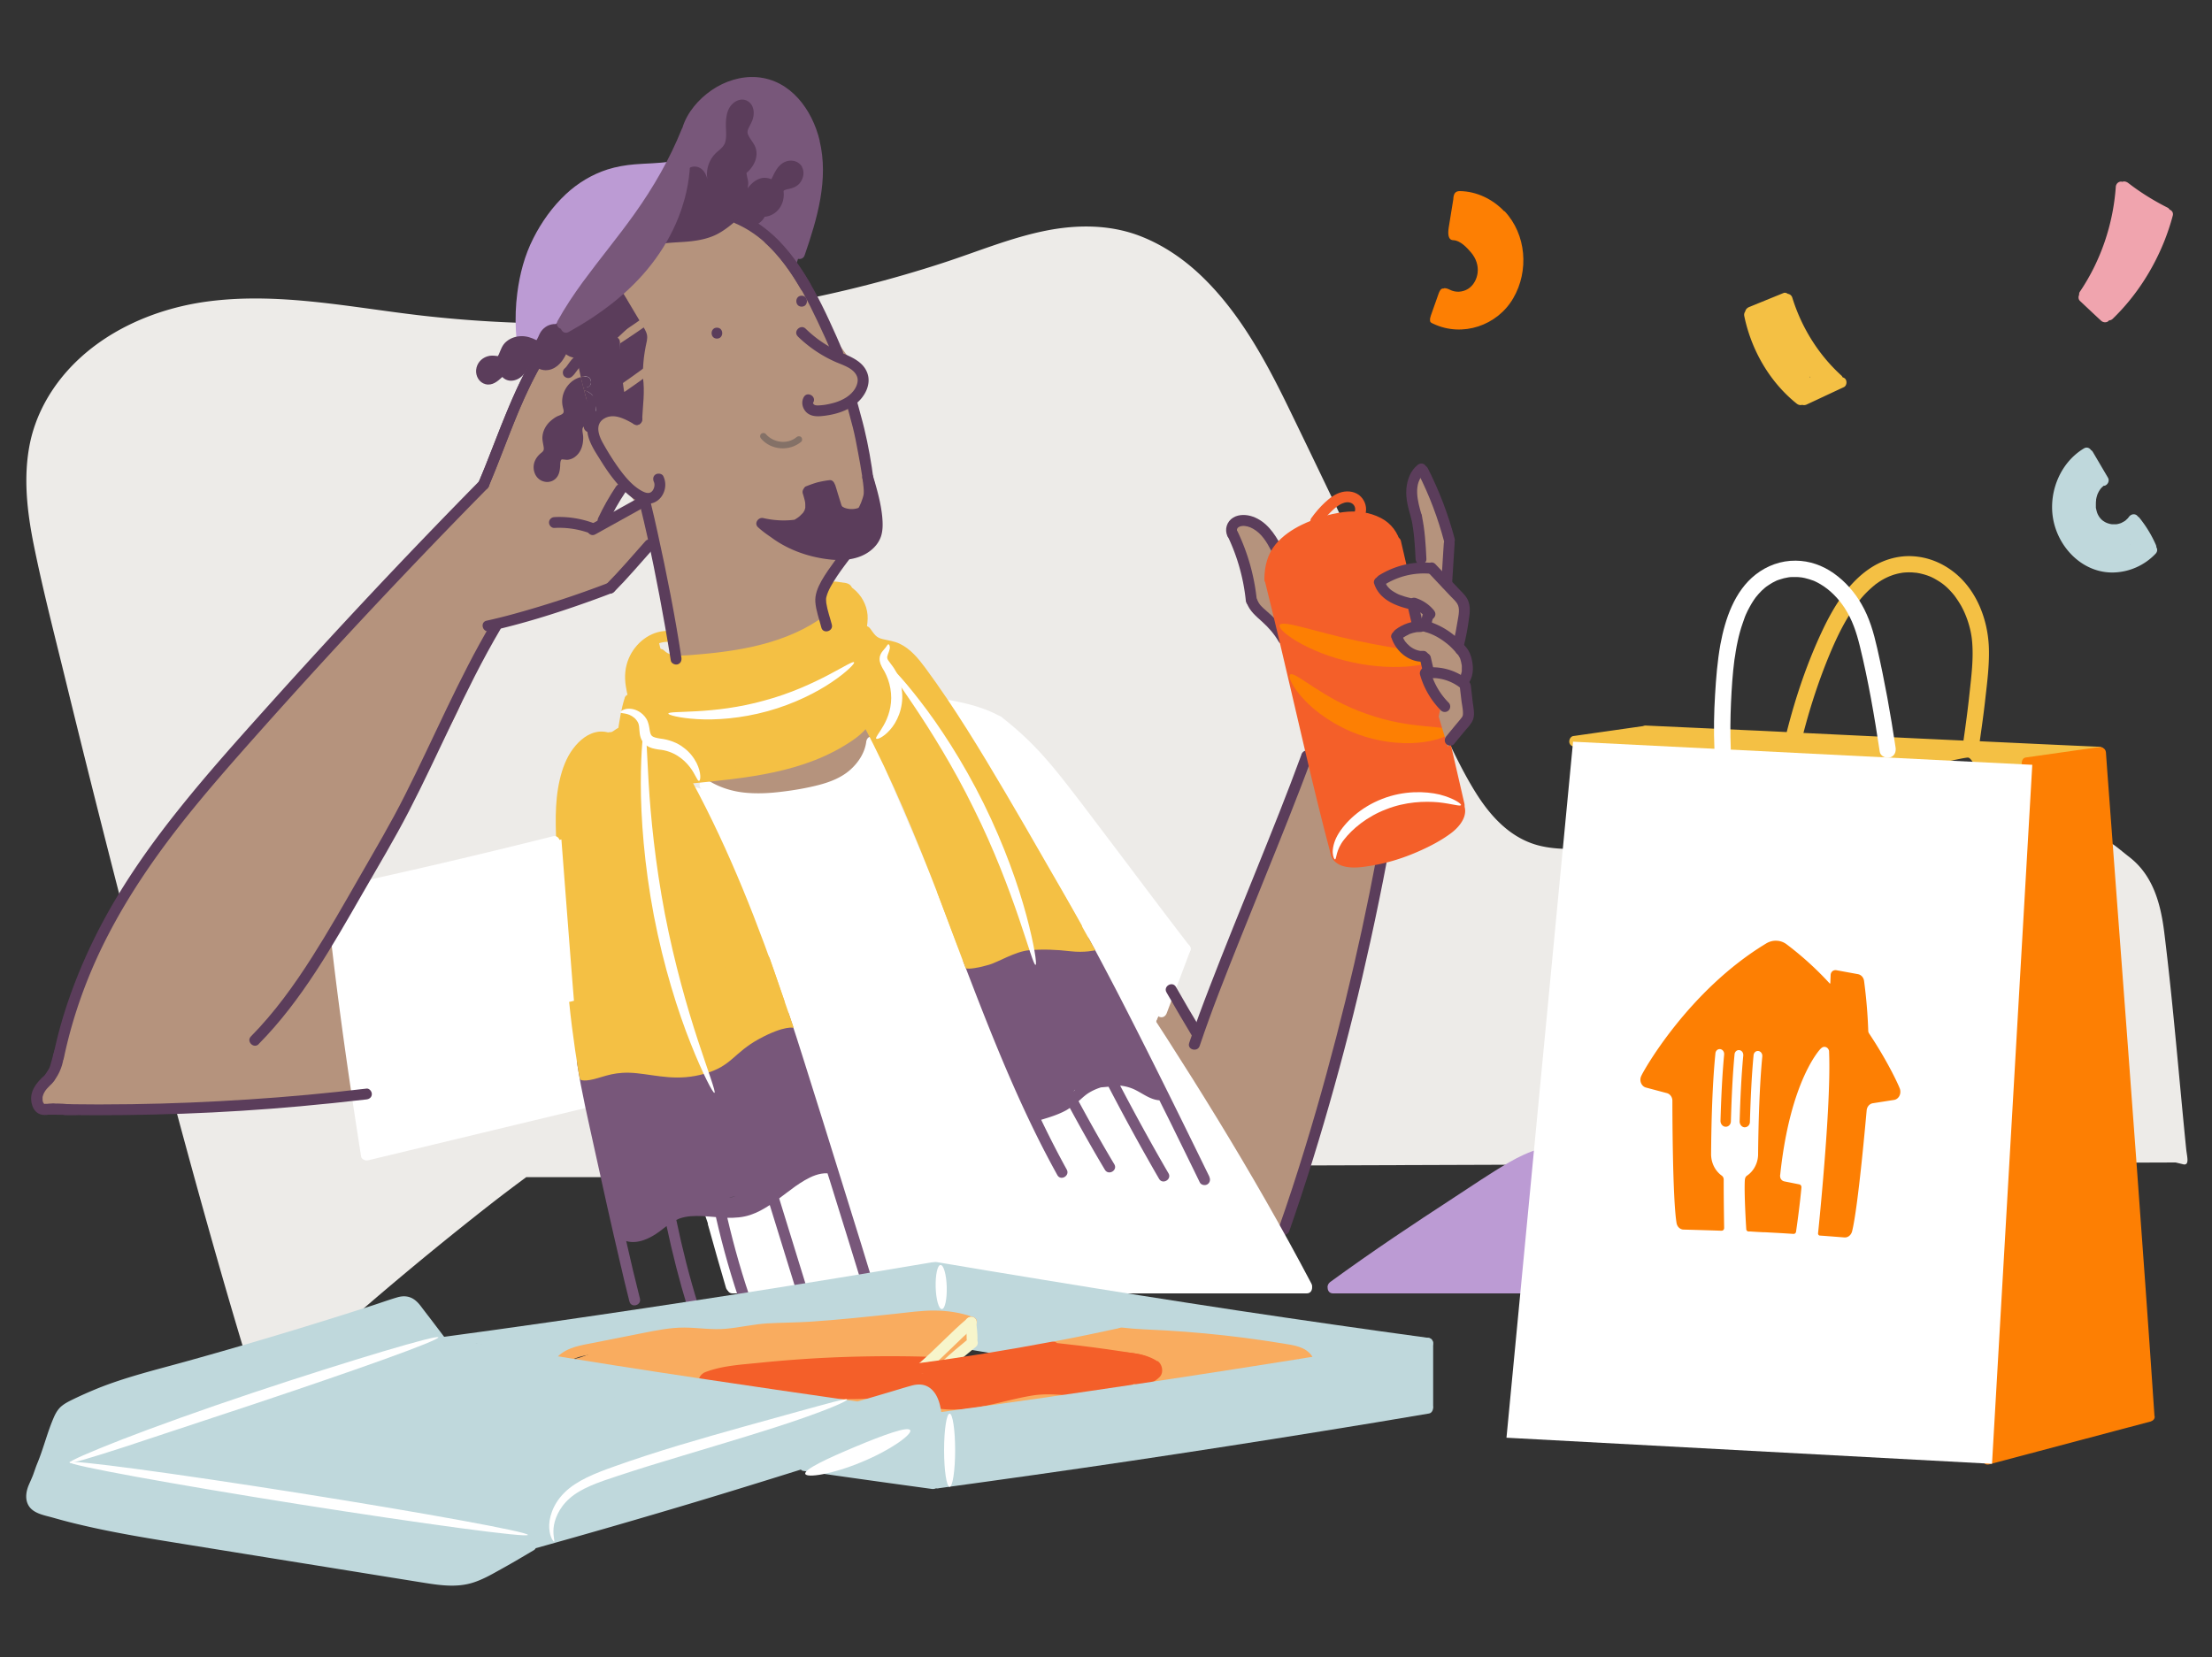 <svg xmlns="http://www.w3.org/2000/svg" viewBox="0 0 200 149.87"><rect x="0" y="0" width="200" height="149.87" fill="#333333" stroke="none"/><defs><style>.cls-2{fill:#bc9bd4}.cls-3{fill:#78577a}.cls-5{fill:#f45f29}.cls-6{fill:#fff}.cls-7{fill:#fd7f03}.cls-8{fill:#f4c044}.cls-10{fill:#f9ac5f}.cls-11{fill:#bfd8dc}.cls-12{fill:#b5937d}.cls-13{fill:#5b3d5b}.cls-15{fill:#f7f5cb}</style></defs><path d="M197.67 103.95c-.66-6.55-1.18-13.13-1.99-19.66-.32-2.56-1-5.11-3.13-6.77-1.9-1.48-1.58-1.53-3.93-1.65-3.08-.16-6.19 0-9.28.04a1707.55 1707.55 0 0 0-30.36.66c-1.69.05-3.37.11-5.06.16-1.55.05-3.14.12-4.66-.24-2.57-.61-4.39-2.54-5.76-4.7-1.52-2.41-2.66-5.06-3.89-7.63-1.45-3.03-2.91-6.06-4.36-9.09-2.88-6-5.73-12-8.64-17.99-2.11-4.35-4.49-8.8-8.03-12.17-1.65-1.57-3.57-2.86-5.72-3.65-2.65-.96-5.51-.95-8.25-.41-3.2.63-6.24 1.91-9.34 2.92a111.339 111.339 0 0 1-47.02 4.78c-6.43-.73-12.9-2.14-19.39-1.3-4.79.62-9.6 2.69-12.84 6.36-1.62 1.84-2.81 4.05-3.31 6.46-.63 3.07-.26 6.21.35 9.24.85 4.19 1.93 8.34 2.94 12.48 2.31 9.46 4.72 18.91 7.19 28.33 2.39 9.09 4.82 18.17 7.45 27.2.51 1.75 1.03 3.5 1.56 5.25.16.54.64.72 1.07.66.09.03.18.05.29.05h3.15c.07 0 .14-.01.21-.03.22 0 .44-.07.65-.25 5.39-4.86 10.96-9.55 16.67-14.02 1.1-.86 2.21-1.7 3.34-2.53h39.56c.62 0 .93-.48.93-.96l108.64-.37.75.18c.51.04.28-.7.21-1.36z" style="fill:#edebe8" id="BG_Strong"/><g id="Illustrations"><path class="cls-12" d="M54.52 37.34s2.31.12 3.01.37.27-.56 0-1.39-.6-2.64-.59-3.4-.05-2.26-.05-2.26l-1.73-4.84s2.94-3.35 4.27-3.98 6.52-2.25 7.5-1.86 3.52 2.37 4.36 3.56 2.41 3.84 3.03 5.19 3.35 4.77 3.55 5.23-.69 1.67-.46 3.17.93 4.97 1.06 6.04.45 2.37.11 3.41-.5 1.99-1.53 3.11-2.29 2.75-2.54 3.48-.14 3.26-.14 3.26-4.93 2.05-6.42 2.58c-1.5.53-6.77.77-6.77.77s-1.05-6.27-1.34-7.48-.67-4.82-1.28-5.54-1.26-1.58-2.18-2.65-2.77-5.09-2.77-5.09.05-1.48.94-1.68z"/><path class="cls-12" d="m32.3 99.16-1.94-14.41 2.76-5.53s8.61-14.88 8.67-15.96 3.05-6.65 3.05-6.65l8.73-2.84c.12-.04 1.8-.8 2.04-1.05s3.04-2.84 3.04-2.84.54-3.45-.49-4.24c-.7-.54-3.08 1.55-3.18 1.36-.25-.47 1.67-3.03 1.18-3.63s-2.95-5.21-2.88-5.66-.25-3-.25-3l-.69-2.47-2.21-2.12s-2.03 3.17-2.78 4.84-2.16 5.19-2.66 6.46-1.27 2.7-1.27 2.7S28.35 59.99 25.7 62.95 15.99 74.1 14.68 75.91s-4.86 7.23-5.91 9.54C7.72 87.76 5.2 95.53 5.2 95.53s-1.42 1.9-1.41 3.02-.36 1.99 1.51 1.89 13.68-.3 16.49-.5 10.51-.79 10.51-.79zM104.41 92.63l1.31-2.9 2.7 3.51s4-10.35 4.08-10.54 5.51-14.96 5.55-14.77 2.21 8.82 2.21 8.82 1.84.92 2.91.74 1.71-.32 1.77-.34-4.53 20.28-5.43 23.31l-3.41 11.48s-7.81-13.36-8.61-14.58-3.08-4.72-3.08-4.72zM62.9 70.24s7.7-.68 10.1-1.76 5.47-3.21 5.47-3.21.61 1.15-.06 2.65c-.67 1.5-1.19 2.61-3.09 3.16-1.91.54-7.57 1.64-8.59 1.2s-3.82-2.04-3.82-2.04z"/><path class="cls-6" d="M74.74 104.27s-.35-1.15-.66-2.18-5.64-17.22-6.59-19.58-5.07-11.43-5.07-11.43 2.99.77 5.25 1.14c2.26.36 5.46-.26 6.94-.89 1.48-.63 3.49-1.83 3.64-2.61s.71-1.72.71-1.72l13.68 31.92 11.37-1.71-6.76-13.58-2.78-5.57s-6.32-11.22-7.46-12.39c-1.14-1.17-1.34-1.91-1.34-1.91s4.78.05 7.9 4.16c3.12 4.1 13.57 17.89 13.57 17.89l-2.74 6.82 13.74 23.68-25.09.14-3.37.35H66.11l-2.39-7s3.19.26 4.15-.13 2.41-1.53 3.39-2.21 2.79-2.08 3.42-1.87.06-1.33.06-1.33"/><path class="cls-12" d="M115.9 57.54c-.07-.11-1.08-4.91-1.08-4.91s.53-2.62.69-2.83-.33-.66-.69-1.16-1.73-1.68-2.33-1.58-1.29-.24-.99.86 1.63 4.85 1.7 5.72.05 1.03.34 1.53 2.37 2.36 2.37 2.36z"/><path class="cls-5" d="M129.86 63.16c-.11.16 1.88 8.8 1.88 8.8s-2.62.26-3.66.54-2.83.79-4.17 1.61c-1.34.82-3.31 2.31-3.31 2.31l-5.99-24.53s.28-2.19 1.99-3.19 4.38-1.65 5.96-1.65 3.07 1.04 3.07 1.04l1.09 3.26-2 1.28s.95 1.36 1.66 1.61 1.65.23 1.62.42.08 1.86.08 1.86-2.12.51-1.9 1.02 1.28 1.47 1.65 1.61.98 0 1.02.2.6 1.46.6 1.46l-.24.94.66 1.42z"/><path class="cls-5" d="M120.82 77.22s.1-1.33 2.21-2.53 4.5-2.41 5.94-2.37c1.43.04 2.94.16 2.97.5s-.08 1.29-.91 1.95-2.72 1.92-4.64 2.42c-1.93.5-5.26 1.15-5.55.03z"/><path class="cls-8" d="m74.74 104.27-3.01.77-2.04-2.49-2.71.88-1.81 4.05-3-4.6-2.47.2s-1.44 1.22-1.7 1.46 0 .99 0 .99l.33.62-3.19.21s-1.96-6.79-2.39-9.81-1.76-13.94-1.87-17.79-.13-6.95.5-9.07 1.69-2.87 2.48-2.94 2.28.79 2.49-.53.72-1.88.59-2.89-.53-1.55 0-2.73.33-1.27 1.02-1.87 1.46-1.35 1.46-1.35.38 2.05.75 2.2 3 .15 3.88.06 5.48-.87 6.77-1.39c1.28-.52 3.54-1.77 3.54-1.77l-.15-1.55s-.5-1.12.29-1.72 2.38-.8 2.54 0 .99 2.22.9 2.93.02 2.4 1.15 2.34 1.95-.29 3 .9 3.38 3.67 4.53 5.9S92.76 75.9 93.97 78s6.87 12.04 7.92 14.26c1.05 2.23 2.13 4.98 2.13 4.98L93 98.96s-3.7-7.25-5.02-10.93c-1.32-3.68-3.57-11.15-5.41-14.03-1.84-2.88-4.09-8.71-4.09-8.71s-1.83 1.8-4.85 2.95-7.21 2.08-8.44 2.02-3.35.08-3.35.08 2.35 4.93 3.22 6.61 4.32 10.77 5.49 13.91 4.2 13.43 4.2 13.43z"/><path class="cls-6" d="m107.15 85.81-2.74 6.82S90.31 70.88 89.7 70.24s-3.87-6.13-3.87-6.13 4.08.63 4.25.88 3.72 3.8 5.04 5.25 12.03 15.57 12.03 15.57z"/><path class="cls-3" d="M61.9 16.47c-.11-.17-.35-3.4.24-4.7s1.41-2.82 2.82-3.45c1.41-.63 4.06-.79 4.06-.79s3.03.53 3.62 2.77 1.66 3.84 1.25 6.31-.51 3.05-.88 4.21-1.16 3.5-1.16 3.5l-2.83-2.97-.73-1.47.73-1.57-1.15.24-1.71-4.85-2.1 2.7-1.14.21-1.02-.14z"/><path class="cls-6" d="M66.23 116.96h33.68c.64 0 .64-.99 0-.99H66.23c-.64 0-.64.99 0 .99zM106.67 85.68l-2.14 5.68c-.09.25.1.54.35.61.28.08.51-.09.61-.35.71-1.89 1.43-3.78 2.14-5.68.09-.25-.1-.54-.35-.61-.28-.08-.51.09-.61.35zM85.55 64.25c1.54.28 3.09.63 4.46 1.42.55.32 1.05-.54.5-.85-1.45-.83-3.07-1.22-4.7-1.52-.26-.05-.53.07-.61.35-.07.24.08.56.35.61z"/><path class="cls-6" d="M90.01 65.67c2.58 1.95 4.62 4.47 6.57 7.02 2.19 2.85 4.33 5.72 6.49 8.59 1.21 1.6 2.42 3.2 3.65 4.79.16.21.43.32.68.18.21-.12.34-.46.18-.68-2.22-2.88-4.39-5.78-6.58-8.68l-3.27-4.32c-1.04-1.35-2.07-2.71-3.2-3.99a27.96 27.96 0 0 0-4.01-3.76c-.21-.16-.55-.03-.68.18-.15.25-.04.52.18.68zM63.48 71.38c2.07 1.34 4.6 1.49 6.98 1.22 1.23-.14 2.48-.33 3.68-.63s2.36-.76 3.31-1.56c1.01-.85 1.68-2.01 1.85-3.32.03-.27-.25-.49-.49-.49-.3 0-.46.23-.49.49-.13.98-.7 1.85-1.42 2.5-.82.74-1.88 1.14-2.93 1.41-1.07.27-2.17.46-3.26.59-1.11.14-2.23.2-3.35.09-1.2-.12-2.36-.49-3.38-1.14-.54-.35-1.03.51-.5.85z"/><path class="cls-8" d="M56.48 63.13c-.31.95-.45 1.95-.61 2.94l.35-.35c-.42.07-.66.36-1.02.54-.03.02-.02.02-.08.02 0 0-.13-.04-.19-.06-.24-.06-.5-.08-.75-.06-.99.1-1.78.77-2.36 1.54-.62.82-.98 1.82-1.21 2.81-.25 1.06-.34 2.16-.36 3.25-.03 2.25.19 4.51.35 6.76s.33 4.63.54 6.94c.23 2.56.52 5.11.88 7.65.04.26.37.41.61.35.28-.08.38-.34.35-.61-.62-4.37-1-8.77-1.31-13.18-.16-2.22-.34-4.44-.41-6.67-.06-1.99 0-4.13.89-5.96.39-.79 1.08-1.74 2.02-1.88.43-.07.82.18 1.25.07.4-.11.66-.48 1.04-.55.15-.03.32-.19.35-.35.16-.99.29-1.98.61-2.94.2-.61-.76-.87-.95-.26zM58.78 65.75c.8 1.63 1.72 3.19 2.6 4.78s1.66 3.12 2.42 4.71c1.53 3.19 2.88 6.46 4.12 9.76.71 1.89 1.38 3.79 2.03 5.7.2.6 1.16.34.95-.26-1.15-3.4-2.39-6.78-3.76-10.1-1.36-3.29-2.86-6.53-4.55-9.66-.98-1.81-2.04-3.58-2.95-5.42-.12-.24-.46-.31-.68-.18-.24.14-.3.44-.18.68z"/><path class="cls-13" d="M124.46 77.52c-.82 4.36-1.76 8.7-2.82 13.01s-2.29 8.85-3.63 13.22c-.75 2.45-1.54 4.88-2.39 7.29-.09.25.1.54.35.61.27.07.52-.09.61-.35 1.5-4.3 2.84-8.65 4.06-13.03s2.31-8.78 3.28-13.21c.53-2.42 1.03-4.85 1.49-7.28.05-.26-.07-.53-.35-.61-.24-.07-.56.08-.61.35z"/><path class="cls-6" d="M94.55 79.13c3.24 4.8 6.46 9.61 9.6 14.47 3.07 4.76 6.05 9.57 8.88 14.48 1.62 2.8 3.18 5.63 4.69 8.49.3.56 1.15.06.85-.5-2.67-5.07-5.52-10.03-8.51-14.92s-6.05-9.62-9.19-14.35c-1.81-2.73-3.64-5.45-5.47-8.17-.35-.53-1.21-.03-.85.5z"/><path class="cls-13" d="M117.67 68.24c-1.27 3.47-2.65 6.89-4.03 10.31s-2.89 7.11-4.27 10.7c-.65 1.68-1.28 3.37-1.85 5.07-.2.6.75.86.95.26 1.09-3.25 2.37-6.45 3.64-9.63 1.45-3.63 2.94-7.25 4.38-10.89.73-1.85 1.45-3.7 2.13-5.56.09-.25-.1-.54-.35-.61-.28-.08-.52.09-.61.35z"/><path class="cls-13" d="M105.47 89.74c.77 1.35 1.56 2.69 2.36 4.02.33.54 1.19.05.85-.5-.81-1.33-1.59-2.67-2.36-4.02-.32-.55-1.17-.05-.85.5z"/><path class="cls-8" d="M59.34 65.02c-1.19-.28-1.53-1.82-1.74-2.85-.14-.68-.16-1.35.06-2.01.19-.56.54-1.06.98-1.45s1.06-.66 1.67-.67.64-1 0-.99c-1.54.02-2.88 1.11-3.46 2.49-.34.8-.4 1.63-.27 2.49.12.8.34 1.62.7 2.35s.97 1.39 1.81 1.59c.62.15.88-.81.26-.95z"/><path class="cls-8" d="M59.35 59.54c.86.86 2.1.76 3.21.68s2.31-.2 3.46-.37c2.29-.33 4.56-.89 6.66-1.89 1.19-.57 2.3-1.29 3.31-2.16.2-.17.18-.52 0-.7-.2-.2-.5-.17-.7 0-3.33 2.86-7.8 3.71-12.05 4.07-.59.05-1.18.11-1.77.11-.51 0-1.04-.07-1.42-.45-.45-.45-1.15.25-.7.7z"/><path class="cls-8" d="M75.35 53.59c.68-.01 1.29.38 1.67.94.21.31.36.65.42 1.03.06.39-.02.78-.06 1.17-.05.44-.02.91.25 1.28.25.34.64.52.92.84.49.57.67 1.39.67 2.12 0 1.08-.41 2.12-.84 3.09-.11.24-.07.53.18.68.21.12.57.07.68-.18.82-1.83 1.51-4.04.39-5.91-.25-.41-.57-.72-.95-1.01-.14-.11-.26-.2-.3-.38-.04-.2-.01-.42.01-.62.06-.48.1-.91 0-1.39-.08-.43-.27-.86-.51-1.23-.57-.84-1.48-1.45-2.52-1.43-.64.01-.64 1 0 .99z"/><path class="cls-13" d="M116.47 57.52c-.39-.69-.91-1.31-1.49-1.85-.25-.24-.52-.45-.77-.69l-.18-.18c-.03-.03-.06-.06-.09-.1-.11-.12.02.03-.03-.04s-.1-.14-.14-.22c-.05-.09-.07-.15-.09-.19-.09-.25-.34-.42-.61-.35-.24.07-.44.36-.35.61.27.76.86 1.22 1.43 1.74s1.07 1.09 1.46 1.77c.13.23.45.31.68.18s.31-.44.18-.68z"/><path class="cls-13" d="M113.64 54.3a18.79 18.79 0 0 0-1.72-6.19c-.11-.24-.46-.3-.68-.18-.25.14-.29.43-.18.68a17.68 17.68 0 0 1 1.58 5.69c.03.27.21.49.49.49.25 0 .52-.23.49-.49z"/><path class="cls-13" d="M111.84 47.99c.03.06 0-.06 0-.02v-.1c-.01.07.03-.08.03-.08-.02.04.02-.02.02-.03.06-.09.22-.17.38-.19.33-.05.71.06 1.02.24.78.43 1.25 1.22 1.65 1.99.12.24.45.31.68.18.24-.14.3-.44.18-.68-.57-1.09-1.32-2.15-2.52-2.58-.56-.2-1.25-.23-1.77.08-.59.35-.81 1.07-.53 1.69.11.24.46.3.68.18.25-.15.29-.43.18-.68z"/><path class="cls-2" d="m147.33 115.98 1.14-9.32s-.24-.11-.63-.27c.24.06.5-.13.56-.35.08-.28-.1-.51-.35-.61-1.92-.77-3.85-1.63-5.93-1.84-2.03-.2-3.91.5-5.64 1.5-1.76 1.02-3.45 2.18-5.15 3.29-1.77 1.15-3.52 2.31-5.27 3.49-1.95 1.32-3.88 2.67-5.79 4.06-.17.13-.27.33-.23.53 0 .25.16.5.48.5H147.27c.61 0 .63-.91.06-.98zm-1.86-10.52-.09-.03.09.03z"/><path class="cls-6" d="M99.9 116.96h18.25c.64 0 .64-.99 0-.99H99.91c-.64 0-.64.99 0 .99z"/><path class="cls-13" d="M57.89 45.78c.88 3.59 1.6 7.22 2.24 10.85.18 1.03.36 2.06.52 3.1.04.26.37.41.61.35.28-.08.39-.34.35-.61-.58-3.81-1.33-7.59-2.16-11.35-.19-.87-.39-1.74-.6-2.6-.15-.62-1.11-.36-.95.26zM76.57 36.63c.17.67.37 1.34.54 2.02.19.75.33 1.5.47 2.26.27 1.43.54 2.87.57 4.32.01.66-.02 1.31-.22 1.94s.76.87.95.26c.41-1.26.28-2.69.11-3.99-.2-1.57-.48-3.16-.85-4.7-.19-.8-.43-1.58-.63-2.37-.16-.62-1.11-.36-.95.26zM66.47 20.19c3.71 1.59 5.82 5.41 7.46 8.89.46.98.96 2.04 1.32 2.98.1.25.33.42.61.35.24-.07.44-.36.35-.61-.37-.95-.8-1.87-1.22-2.79-.45-.98-.93-1.94-1.45-2.88-.99-1.78-2.16-3.52-3.68-4.9-.86-.78-1.82-1.43-2.88-1.89-.25-.11-.53-.07-.68.18-.12.21-.07.57.18.68z"/><path class="cls-13" d="M77.98 47.05c-.64 1.28-1.58 2.41-2.42 3.56-.45.62-.91 1.25-1.29 1.92-.32.58-.6 1.23-.55 1.91.06.79.35 1.54.54 2.3.15.62 1.11.36.95-.26s-.4-1.28-.5-1.94c0-.04-.02-.21-.02-.29 0-.14 0-.16.03-.27.08-.33.23-.65.39-.94.71-1.29 1.69-2.43 2.54-3.63.42-.59.84-1.2 1.17-1.85.28-.57-.57-1.07-.85-.5zM58.37 48.92c-1.17 1.31-2.31 2.66-3.55 3.91-.45.45.25 1.15.7.7 1.24-1.25 2.38-2.6 3.55-3.91.18-.2.2-.5 0-.7-.18-.18-.52-.2-.7 0z"/><path class="cls-13" d="M55.03 52.7a90.43 90.43 0 0 1-8.62 2.83c-.8.22-1.61.42-2.42.6-.62.14-.36 1.09.26.95 2.95-.66 5.84-1.56 8.69-2.57.79-.28 1.58-.57 2.36-.87.25-.1.42-.33.35-.61-.07-.24-.36-.44-.61-.35zM43.38 43.46c-3.29 3.34-6.53 6.71-9.74 10.13s-6.42 6.92-9.57 10.43c-2.69 3-5.39 6.01-7.9 9.16-2.41 3.01-4.65 6.16-6.52 9.53S6.14 89.99 5.17 93.9c-.12.49-.23.99-.34 1.49-.13.62.82.89.95.26.83-3.94 2.23-7.74 4.1-11.3 1.76-3.37 3.9-6.52 6.23-9.52s5.03-6.05 7.64-8.98c3.11-3.49 6.26-6.94 9.45-10.35 3.19-3.41 6.42-6.79 9.69-10.13.4-.4.79-.81 1.19-1.21.45-.45-.25-1.15-.7-.7zM3.89 97.37c-.61.58-1.17 1.29-1.06 2.19.05.43.22.87.61 1.11.22.13.48.17.73.15.09 0 .17-.02.26-.03.03 0 .15-.02.04 0 .06 0 .11-.01.17-.01h.08c-.06-.01-.07-.01 0 0 .25.05.55-.07.61-.35.06-.25-.07-.55-.35-.61-.25-.05-.47-.03-.72 0-.11.02.08 0-.03 0h-.12c-.03 0-.09.01-.12 0 .11.04 0 0-.03-.02.05.02.05.02.02 0-.03-.02-.03-.02 0 0 .05.06-.01-.01-.03-.03-.09-.07.04.07 0 0-.01-.03-.03-.05-.05-.08-.05-.09.03.1 0 0-.01-.03-.02-.06-.03-.1s-.01-.07-.02-.1c-.03-.1 0 .11 0-.02v-.27.03c0-.03.01-.08.02-.1.02-.07.04-.14.07-.21-.04.1 0-.01.02-.04.02-.04.04-.09.07-.13.04-.08.09-.15.15-.22-.05.07 0 0 .02-.03s.05-.06.08-.09c.12-.13.24-.25.36-.37.19-.18.19-.52 0-.7s-.5-.19-.7 0z"/><path class="cls-13" d="M44.2 43.94c1.29-3.06 2.34-6.23 3.81-9.21.43-.87.89-1.72 1.4-2.55.33-.55-.53-1.04-.85-.5-1.76 2.91-2.96 6.07-4.19 9.22-.36.93-.73 1.86-1.12 2.77-.1.25.11.54.35.61.29.08.5-.1.61-.35zM57.38 45.22l-4.05 2.25c-.56.31-.06 1.16.5.85l4.05-2.25c.56-.31.06-1.16-.5-.85z"/><path class="cls-13" d="M54.95 47.33c.46-.98 1-1.93 1.6-2.83.14-.22.05-.56-.18-.68-.25-.13-.52-.05-.68.18-.6.9-1.14 1.85-1.6 2.83-.11.23-.07.54.18.68.22.12.56.07.68-.18z"/><path class="cls-5" d="M129.13 62.83c.63 2.72 1.25 5.44 1.88 8.16l.45 1.96c.14.62 1.1.36.95-.26-.63-2.72-1.25-5.44-1.88-8.16l-.45-1.96c-.14-.62-1.1-.36-.95.26zM125.7 49.16l.54 2.33c.06.25.36.43.61.35.26-.09.41-.34.35-.61l-.54-2.33c-.06-.25-.36-.43-.61-.35-.26.09-.41.34-.35.61z"/><path class="cls-13" d="M64.82 30.62c.64 0 .64-.99 0-.99s-.64.99 0 .99zM72.48 27.73c.64 0 .64-.99 0-.99s-.64.99 0 .99z"/><path class="cls-6" d="M52.8 99.23c-.17-1.56-.73-6.61-.93-9.04-.24-2.9-1.11-14.28-1.11-14.28l-.17.04c-.08-.22-.29-.4-.58-.33-4.48 1.12-8.96 2.2-13.46 3.22-1.34.3-2.68.61-4.02.9-.62.14-.36 1.07.25.95l-2.08 3.49a.458.458 0 0 0-.33-.14c-.24 0-.52.23-.49.49.59 5.25 1.31 10.49 2.1 15.71.22 1.45.44 2.89.67 4.34.03.17.18.28.34.33.02 0 .04.02.07.02.07.01.14 0 .2 0 5.04-1.21 10.09-2.43 15.13-3.64l4.61-1.11c.59-.14.37-1.01-.19-.96z"/><path class="cls-5" d="M114.35 52.49c.89 3.56 1.73 7.14 2.56 10.72.73 3.12 1.44 6.23 2.21 9.34.39 1.6.8 3.2 1.23 4.8.17.61 1.12.35.95-.26-.78-2.9-1.49-5.81-2.18-8.73-.78-3.3-1.53-6.6-2.31-9.89-.49-2.08-.99-4.16-1.51-6.23-.15-.62-1.11-.36-.95.26z"/><path class="cls-5" d="M115.32 52.36c0-.85.16-1.66.65-2.36.05-.07.19-.23.29-.34.12-.12.24-.24.37-.35.34-.29.71-.55 1.11-.77.98-.55 2.08-.92 3.17-1.15s2.16-.23 3.19.18c.83.33 1.38.96 1.59 1.85.15.62 1.11.36.95-.26-.24-1-.85-1.83-1.77-2.31-1.05-.55-2.25-.69-3.41-.54-1.3.17-2.59.58-3.77 1.15-.86.42-1.72 1-2.34 1.74-.75.9-1.02 2.01-1.03 3.16 0 .64.99.64.99 0z"/><path class="cls-5" d="M119.41 47.37c.26-.38.56-.73.89-1.05.3-.3.63-.6 1.03-.78.3-.14.67-.19.95.01.22.16.3.45.22.69-.19.61.76.87.95.26.17-.55 0-1.17-.4-1.58-.44-.46-1.13-.57-1.73-.42s-1.1.54-1.54.95-.87.91-1.23 1.42c-.15.22-.04.55.18.68.25.14.52.04.68-.18z"/><path class="cls-8" d="M77.82 57.34c.31.41.58.85 1.02 1.13s.93.31 1.42.41c.89.19 1.56.8 2.13 1.48.67.8 1.24 1.68 1.83 2.54.63.91 1.24 1.84 1.84 2.77 2.47 3.82 4.74 7.76 7.01 11.7 1.29 2.25 2.61 4.49 3.86 6.76.31.56 1.16.06.85-.5-1.12-2.02-2.28-4.01-3.43-6.01s-2.29-3.99-3.47-5.98c-2.26-3.83-4.58-7.67-7.22-11.25-.63-.85-1.35-1.73-2.34-2.19-.49-.23-1-.28-1.52-.41-.24-.06-.45-.14-.63-.32-.19-.19-.33-.42-.49-.63s-.43-.32-.68-.18c-.21.12-.34.46-.18.68zM78.04 65.52c2.65 4.99 4.79 10.23 6.82 15.5.58 1.5 1.15 3 1.72 4.5.09.25.33.42.61.35.24-.07.44-.36.35-.61-2.04-5.36-4.06-10.74-6.49-15.94-.68-1.45-1.39-2.89-2.14-4.3-.3-.56-1.15-.06-.85.5zM55.26 67.19c-.07.01-.08-.03-.03.02.03.03.09.05.12.07.11.06.22.12.34.15.24.07.5.06.75 0 .47-.12.85-.44 1.21-.75.25-.22.56-.5.87-.52.24 0 .54.17.65.43.1.25.33.42.61.35.23-.06.45-.36.35-.61-.21-.5-.56-.89-1.09-1.08s-1.04-.05-1.48.24-.74.69-1.19.91c-.16.08-.32.12-.49.04-.31-.15-.53-.29-.89-.21-.26.06-.41.36-.35.61.07.27.35.4.61.35z"/><path class="cls-13" d="M53.73 47.33a8.84 8.84 0 0 0-3.6-.57c-.27.01-.49.22-.49.49 0 .26.23.51.49.49a8.04 8.04 0 0 1 3.33.53c.25.1.54-.11.61-.35.08-.28-.1-.51-.35-.61zM51.74 34.03c.12-.11.22-.23.31-.36.11-.14.21-.28.32-.42l-.08.1c.11-.14.22-.28.36-.39l-.1.08s.02-.02.03-.02c.11-.08.19-.16.23-.3.03-.12.02-.28-.05-.38s-.17-.2-.3-.23-.27-.03-.38.05c-.36.25-.59.62-.85.97l.08-.1c-.08.11-.17.22-.28.31-.09.08-.14.23-.14.35s.05.27.14.35c.21.19.49.19.7 0zM53.16 36.03c-.14.32-.32.62-.47.94-.03.06-.06.11-.08.17-.09.2-.07.34.02.53.02.03.04.07.05.11l-.02-.04s.02.05.03.08c.02.06.04.13.06.19 0 .04.02.08.03.12 0 .01.02.13.01.05s0 .04 0 .05v.36c-.02.26.24.51.49.49.29-.01.47-.22.49-.49.04-.5-.08-1.01-.31-1.46v.5c.17-.38.39-.73.55-1.11.11-.24.08-.54-.18-.68-.22-.11-.56-.07-.68.18z"/><path class="cls-8" d="M62.42 70.86c5.05-.51 10.33-.95 14.65-3.9.5-.34.95-.71 1.33-1.18.44-.55.79-1.14 1.13-1.76.3-.56-.55-1.06-.85-.5-.48.89-1.02 1.82-1.85 2.41-1 .72-2.1 1.32-3.24 1.79-2.22.92-4.6 1.39-6.97 1.69-1.39.18-2.79.31-4.19.45-.27.03-.49.21-.49.49 0 .25.23.52.49.49z"/><path class="cls-13" d="M49.52 32.04c.07-.09.14-.19.21-.28.05-.06-.05.06 0 0 .02-.02.03-.04.05-.07l.1-.13c.15-.18.29-.37.44-.55.29-.36.59-.71.9-1.06.17-.19.21-.51 0-.7-.19-.17-.52-.21-.7 0-.65.74-1.27 1.5-1.86 2.28-.07.1-.08.27-.05.38s.12.24.23.3c.26.14.51.04.68-.18zM23.39 94.41c3.9-3.95 6.66-8.87 9.41-13.65 1.41-2.46 2.88-4.9 4.18-7.42 1.34-2.59 2.56-5.23 3.82-7.86 1.39-2.92 2.82-5.83 4.47-8.62.32-.55-.53-1.05-.85-.5-2.95 4.99-5.19 10.36-7.8 15.53-1.28 2.55-2.73 4.99-4.15 7.47s-2.77 4.85-4.27 7.21c-1.62 2.54-3.39 5-5.51 7.15-.45.45.25 1.15.7.7zM5.93 100.83c3.54.05 7.07 0 10.61-.12 3.54-.13 7.07-.35 10.59-.67 2-.18 4-.39 6-.62.27-.03.49-.2.49-.49 0-.24-.23-.53-.49-.49-3.53.42-7.08.75-10.63.98-3.52.23-7.05.38-10.58.43-1.99.03-3.98.03-5.98 0-.64 0-.64.98 0 .99z"/><path class="cls-5" d="M126.19 72.55c-1.04.38-2.07.81-3.03 1.36-.49.28-.95.59-1.4.94-.42.32-.83.67-1.13 1.11-.32.46-.46 1.05-.21 1.57.21.44.67.71 1.13.82.59.14 1.19.11 1.79.03s1.15-.18 1.72-.31c1.11-.26 2.18-.63 3.22-1.09 1-.44 2-.96 2.88-1.61s1.73-1.74 1.09-2.83-1.95-.94-3.01-.78c-2.47.37-4.85 1.34-6.92 2.73-.53.35-.03 1.21.5.85 1.6-1.08 3.37-1.89 5.25-2.35.47-.12.95-.21 1.43-.28.43-.07.92-.16 1.35-.05.27.07.57.26.61.56.06.41-.26.79-.54 1.05-.32.3-.71.53-1.08.76a16.848 16.848 0 0 1-4.01 1.79c-.91.27-1.84.49-2.78.59-.41.04-2.08.17-1.75-.69.17-.44.63-.78.98-1.06.39-.32.82-.59 1.25-.85.92-.54 1.9-.97 2.9-1.33.25-.09.42-.34.35-.61-.07-.24-.36-.44-.61-.35z"/><path class="cls-13" d="M57.83 37.51c-1.07-.61-2.31-1.19-3.52-.61-.51.24-.91.67-1.1 1.2-.23.63-.09 1.31.17 1.91s.6 1.1.93 1.63.66 1.03 1.03 1.51.77.95 1.22 1.36 1.01.86 1.63 1c1.41.33 2.37-1.22 1.79-2.44-.11-.24-.46-.3-.68-.18-.25.14-.29.43-.18.68s.05.57-.12.8a.54.54 0 0 1-.23.18c-.2.07-.42 0-.61-.09-.83-.4-1.51-1.18-2.05-1.9-.59-.79-1.12-1.64-1.6-2.5-.38-.68-.73-1.66.07-2.18.9-.58 1.94.02 2.76.48.55.32 1.05-.54.5-.85z"/><path class="cls-6" d="M66.59 116.19c-.55-1.88-1.09-3.76-1.61-5.65-.17-.61-1.12-.35-.95.26.52 1.89 1.06 3.77 1.61 5.65.18.61 1.13.35.95-.26z"/><path class="cls-3" d="M109.35 106.41c-1.39-2.84-2.78-5.68-4.19-8.51-1.42-2.85-2.85-5.69-4.31-8.51-.78-1.49-1.56-2.98-2.37-4.46-.25-.46-.86-.2-.91.21-1.17-.1-4.36-.3-5.91.26-1.55.56-3.38.39-3.92.99a.445.445 0 0 0-.28-.02c-.24.07-.44.36-.35.61 1.96 5.13 3.96 10.26 6.37 15.2.67 1.38 1.38 2.74 2.12 4.08.31.56 1.16.06.85-.5a86.75 86.75 0 0 1-2.31-4.5c.77-.23 1.55-.47 2.26-.86.11-.06.22-.14.33-.21 1.02 1.88 2.07 3.75 3.17 5.59.33.55 1.18.05.85-.5-1.12-1.87-2.19-3.78-3.23-5.7.28-.25.55-.51.87-.72.36-.23.74-.4 1.15-.53l.69-.06c1.02 1.96 2.07 3.91 3.15 5.84.47.83.94 1.67 1.42 2.49.32.55 1.17.05.85-.5-1.52-2.61-2.97-5.26-4.37-7.93.4.04.8.14 1.18.3.8.35 1.47.96 2.37 1.03.44.89.89 1.77 1.32 2.66.78 1.59 1.56 3.17 2.33 4.76.12.24.46.31.68.18.24-.14.3-.44.18-.68zm-12.28-7.74s-.04-.07-.06-.11l.2-.02s-.09.08-.14.13z"/><path class="cls-3" d="M93.8 99.97c.62.12 1.19-.09 1.73-.39.51-.28 1-.58 1.5-.88.22-.13.32-.45.18-.68s-.44-.32-.68-.18c-.45.27-.91.54-1.36.8-.11.06-.21.12-.32.18-.12.06-.16.08-.26.11-.05.02-.1.03-.14.04-.02 0-.2.04-.11.03h-.27c-.25-.05-.55.07-.61.35-.06.24.07.56.35.61zM78.99 116.18l-1.11-3.63-1.65-5.31c-.61-1.97-1.23-3.94-1.84-5.91-.57-1.81-1.14-3.62-1.71-5.44-.41-1.3-.82-2.59-1.25-3.88-.04-.11-.07-.21-.11-.32-.2-.6-1.16-.34-.95.26.04.12.08.24.12.37l-11.28 1.97-5.84 2.91c-.08-.44-.16-.87-.23-1.31-.04-.26-.37-.41-.61-.35-.28.08-.39.34-.35.61.4 2.61 1.02 5.21 1.58 7.79.74 3.38 1.49 6.76 2.28 10.13.28 1.21.56 2.42.87 3.62.16.62 1.11.35.95-.26-.44-1.73-.85-3.47-1.24-5.2 1.04.3 2.17-.24 3.05-.9.2-.15.4-.31.6-.46.53 2.5 1.16 4.97 1.91 7.41.19.61 1.14.35.95-.26-.79-2.53-1.44-5.1-1.98-7.7.09-.04.19-.09.28-.13.68-.24 1.39-.25 2.1-.22.4.02.8.06 1.2.09.64 2.81 1.43 5.59 2.39 8.31.09.25.34.42.61.35.24-.07.44-.36.35-.61-.93-2.62-1.69-5.29-2.32-7.99.7.02 1.4-.03 2.09-.26.63-.21 1.2-.53 1.75-.89.99 3.19 1.97 6.39 2.96 9.58.19.61 1.14.35.95-.26l-3.06-9.92.61-.46c.55-.42 1.1-.83 1.7-1.18.6-.35 1.31-.66 2.02-.63h.04c.07.23.14.46.22.69.56 1.81 1.13 3.63 1.69 5.44l1.2 3.9c.03.11.07.22.1.32.18.61 1.14.35.95-.26zm-12.96-7.88s-.06 0-.09.01l.58-.16c-.16.06-.32.11-.49.15z"/><path class="cls-13" d="M72.13 30.42a11.666 11.666 0 0 0 3.42 2.31c.42.18.89.34 1.29.59.28.18.55.43.66.76.12.35 0 .72-.17 1.03-.4.68-1.14 1.08-1.87 1.3-.42.12-.85.21-1.28.24-.17.01-.42.04-.57-.06a.272.272 0 0 1-.08-.1c-.03-.06-.02-.05 0-.09.32-.55-.53-1.05-.85-.5-.27.47-.13 1.05.26 1.41.44.39 1.05.36 1.59.29 1.03-.13 2.03-.43 2.85-1.08s1.44-1.79 1.02-2.84-1.52-1.43-2.5-1.87c-1.14-.51-2.17-1.22-3.06-2.09-.46-.44-1.16.26-.7.7zM57.39 28.56l-.78-1.57a.502.502 0 0 0-.68-.18c-.24.15-.3.43-.18.68l.78 1.57c.12.23.46.32.68.18.24-.15.3-.43.18-.68zM58.18 22.58c1.3-.73 2.84-.6 4.27-.76.78-.09 1.54-.24 2.26-.58.75-.36 1.4-.91 2.03-1.44.21-.17.18-.52 0-.7-.2-.2-.49-.17-.7 0-.61.51-1.24 1.05-1.98 1.35-.64.26-1.33.36-2.01.42-1.49.13-3.03.11-4.37.86-.56.31-.06 1.17.5.85zM50.83 30.15c0 .18.02.37.07.54.08.23.21.44.43.56.24.13.53.15.77.01.12-.07.2-.16.28-.28.03-.05.06-.1.09-.14l-.08.1.05-.05-.1.08s.02-.02.04-.02l-.12.05h.03c.12-.03.23-.12.3-.23s.09-.26.05-.38-.11-.24-.23-.3-.25-.08-.38-.05c-.05.01-.1.04-.15.06-.01 0-.02.01-.03.02a.84.84 0 0 0-.23.23c-.04.05-.07.11-.11.16l.08-.1s-.03.04-.05.05l.1-.08s-.03.02-.05.03l.12-.05s-.04.01-.06.02l.13-.02h-.07l.13.02s-.06-.01-.08-.02l.12.05s-.06-.03-.09-.05l.1.08-.07-.07.08.1s-.05-.07-.06-.11l.05.12a.865.865 0 0 1-.06-.23l.02.13c-.01-.08-.01-.16-.02-.24a.475.475 0 0 0-.49-.49c-.12.01-.26.05-.35.14s-.15.22-.14.35z"/><path class="cls-13" d="M56.36 28.75c-.23 1.35-.44 2.71-.34 4.09s.27 2.71.41 4.06c.03.27.21.49.49.49.25 0 .52-.23.49-.49-.13-1.32.58-4.75.48-6.07s-.8-.51-.58-1.81c.04-.26-.07-.53-.35-.61-.24-.07-.56.08-.61.35z"/><path class="cls-13" d="M58.5 30.3c-.06-.33-.26-.62-.43-.9-.18-.3-.36-.61-.55-.92-.36-.61-.73-1.22-1.09-1.83-.33-.55-1.18-.05-.85.5.35.58.69 1.16 1.04 1.75.17.29.35.58.52.87.13.21.38.49.39.74.01.27-.11.58-.16.84-.06.34-.11.69-.15 1.03-.08.68-.11 1.37-.09 2.06.01.64 1 .64.99 0-.01-.7.02-1.41.1-2.11.04-.34.1-.67.16-1 .07-.34.18-.69.12-1.04z"/><path class="cls-13" d="M57.19 34.4v.02c0 .03 0 .07.01.1 0 .07.01.14.02.21 0 .15.01.3.01.45 0 .32-.01.64-.03.95-.03.6-.09 1.21-.12 1.81-.01.27.24.49.49.49.28 0 .48-.23.49-.49.06-1.26.26-2.54.07-3.8-.04-.26-.37-.41-.61-.35-.28.08-.39.34-.35.61z"/><path d="M68.81 39.66c.91 1.06 2.56 1.18 3.63.29.12-.1.11-.31 0-.42-.12-.12-.3-.1-.42 0-.83.69-2.1.51-2.79-.29-.1-.12-.31-.11-.42 0-.12.12-.11.3 0 .42z" style="fill:#847167"/><path class="cls-13" d="M77.79 47.46c.44-.53.78-1.11 1.03-1.75.27-.68.41-1.39.24-2.12-.06-.26-.36-.41-.61-.35-.27.07-.41.35-.35.61.12.54-.04 1.07-.24 1.59-.17.44-.48.95-.78 1.31-.17.21-.2.5 0 .7.17.17.53.21.7 0z"/><path class="cls-13" d="M79.77 46.75c-.12-1.25-.47-2.49-.83-3.69-.18-.61-1.14-.35-.95.26.22.75.42 1.5.58 2.26a.405.405 0 0 0-.37.05c-.57.4-1.24.53-1.89.27.07.03-.15-.09-.1-.05-.01 0-.09-.09-.07-.06.02.02-.04-.07-.05-.08.03.05-.02-.04-.02-.06-.01-.04-.03-.09-.04-.13-.03-.11-.07-.21-.1-.32-.14-.44-.27-.89-.41-1.33-.01-.04-.03-.06-.05-.09-.06-.2-.24-.39-.46-.36-.37.04-.74.11-1.1.2-.36.1-.71.23-1.06.37-.08.03-.14.13-.19.21-.08.12-.12.26-.08.41.06.2.12.39.17.6.05.2.06.28.06.48V45.9c0-.03 0-.03 0 0 0 .04-.02.09-.03.13 0 0-.03.08-.03.1-.03.07-.08.14-.12.21-.02.02-.02.03-.02.03l-.03.03-.09.09c-.21.23-.41.37-.66.51-.94.12-1.9.06-2.81-.15-.46-.11-.87.48-.48.83.35.32.74.61 1.13.87 1.57 1.18 3.49 1.85 5.44 2.05 1.17.12 2.45 0 3.44-.69.5-.35.9-.81 1.1-1.39.19-.56.17-1.19.12-1.77zm-2.19.2c-.08.1-.15.21-.24.3-.03-.1-.1-.19-.2-.25.15 0 .29-.02.44-.05z"/><path class="cls-12" d="M56.55 35.38c1.19-.82 2.36-1.67 3.5-2.55.16-.12.24-.32.13-.51-.09-.16-.35-.26-.51-.13-1.15.88-2.31 1.73-3.5 2.55-.16.11-.24.33-.13.51.1.16.34.25.51.13zM55.52 31.41c1.31-.85 2.6-1.73 3.88-2.63.16-.12.24-.32.13-.51-.09-.16-.34-.25-.51-.13-1.28.9-2.57 1.78-3.88 2.63-.4.26-.03.9.37.64z"/><path class="cls-2" d="M48 33.68s2.15-3.49 3.6-5.42 4.52-5.84 5.6-7.44 3.49-5.83 3.49-5.83-2.06-.12-4 .34c-1.94.47-4.21 1.42-5.81 3.3-1.61 1.89-2.57 3.06-3.14 5.42s-.47 3.24-.48 5.55.73 4.07.73 4.07z"/><path class="cls-2" d="M60.58 14.61c-1.05.17-2.13.16-3.19.25-.83.07-1.66.21-2.45.46-1.41.45-2.7 1.23-3.78 2.24-1.2 1.12-2.2 2.52-2.94 3.99-.79 1.55-1.23 3.24-1.45 4.96-.29 2.24-.16 4.53.35 6.74.11.5.88.29.76-.21-.79-3.47-.67-7.37.82-10.64 1.2-2.65 3.3-5.16 6.09-6.18.81-.3 1.66-.47 2.52-.55 1.17-.1 2.34-.09 3.49-.29.21-.03.33-.3.28-.49-.06-.22-.28-.31-.49-.28z"/><path class="cls-13" d="M50.23 29.36c-.42.7-.98 1.44-1.44 2.02-.56.72-.98 1.57-1.39 2.38-1.03 2.02-1.86 4.13-2.68 6.24-.48 1.23-.95 2.46-1.47 3.67-.1.25.11.54.35.61.29.08.5-.1.61-.35.89-2.11 1.67-4.27 2.54-6.39.42-1.01.86-2 1.35-2.98.26-.52.53-1.03.81-1.53.19-.33.33-.64.52-.88.58-.74 1.17-1.5 1.66-2.3.33-.55-.52-1.04-.85-.5zM69.25 22.02c1.27 1.18 2.27 2.61 3.14 4.1.32.55 1.18.05.85-.5-.91-1.56-1.97-3.06-3.3-4.3-.47-.43-1.17.26-.7.7z"/><path class="cls-13" d="M56.55 28.54c-.69.68-1.39 1.34-2.1 1.99-.09-.07-.2-.13-.32-.12.05-.05.11-.09.15-.17.07-.14.07-.3.02-.44.24-.17.47-.35.7-.54.11-.09.22-.18.32-.27 0 0 .08-.07.04-.04-.03.02 0 0 .02-.01.2.04.43-.03.53-.22.12-.23.06-.54-.18-.68-.4-.22-.78-.04-1.09.23-.12.1-.24.21-.36.31-.15.12-.2.16-.34.26-.17.13-.36.25-.54.37-.24-.17-.52-.26-.81-.24-.52.04-.92.33-1.23.72-.71-.48-1.64-.59-2.3.11-.18.19-.28.4-.38.64-.04.1-.11.2-.15.29l-.02.02h-.03c-.42-.21-.89-.37-1.37-.35-.48.01-.95.17-1.32.48-.39.32-.5.73-.69 1.17-.02.04-.08.15-.09.16.03-.02-.04 0-.1-.02-.29-.04-.57-.06-.86.04-.55.18-.94.63-1 1.22-.05.56.27 1.14.84 1.29.63.16 1.1-.26 1.53-.65.08.09.17.16.29.22.35.18.74.14 1.08-.02.36-.17.62-.47.82-.8.1-.16.19-.34.28-.51.04-.07.1-.14.12-.22v-.02c.25.18.42.46.72.6.36.17.78.18 1.15.04.38-.14.68-.4.93-.73.11-.15.21-.31.3-.48.02-.04.04-.09.07-.14.03.03.07.05.1.08.14.09.29.16.45.2.2.06.41.07.62.05-.03.02-.05.05-.08.07-.2.17-.18.52 0 .7.2.2.5.17.7 0 .21-.18.41-.37.62-.55v.06l.67 3.6c.07.38.62.46.85.2.16.03.32-.02.44-.14.03.08.05.17.07.25.19.62 1.06.36.95-.26-.31-1.77-.48-3.56-.52-5.36 0-.18-.09-.31-.21-.39.46-.43.92-.86 1.37-1.3.45-.45-.24-1.15-.7-.7zm-9.78 3.97h.06-.06zm6.49-2.07z"/><path d="M51.88 35.94c.05-.13.11-.26.2-.36.21-.23.47-.3.73-.26l-.06-.24c-.43.09-.75.44-.87.87z" style="fill:none"/><path class="cls-13" d="M56.68 36.83c-.58-1.92-2.19-3.22-2.38-5.22-.03-.27-1.5-.97-1.79-.97-.25 0-.52.23-.49.49.1 1 .27 1.99.49 2.96.15-.03.3-.06.45-.05.64.02.64 1.01 0 .99-.08 0-.14.02-.21.04l.06.24c.3.04.6.23.79.49.3.42.37.97.27 1.46-.03.12-.06.24-.11.35.32.05 3.05-.38 2.93-.78z"/><path class="cls-13" d="M53.37 37.28c-.2-.65-.38-1.31-.55-1.96l-.06-.24c-.08-.32-.17-.65-.24-.98-.85.19-1.52.98-1.66 1.83-.05.29-.04.56.02.84.03.18.16.46.02.61-.13.14-.39.2-.56.29-.24.13-.47.31-.67.5-.37.38-.62.88-.63 1.42 0 .29.08.57.12.86.03.26-.02.34-.22.5-.43.34-.72.82-.69 1.38.03.54.34 1.04.88 1.2.54.17 1.11-.07 1.35-.59.12-.26.15-.53.17-.81 0-.12 0-.5.13-.58.05-.03.42.04.52.03.3-.03.57-.15.79-.35.48-.41.65-1.07.64-1.68 0-.25-.1-.54-.06-.79.03-.17.21-.24.35-.32.33-.21.59-.49.74-.84a.44.44 0 0 1-.39-.34z"/><path class="cls-13" d="M52.96 35.04c.64.02.64-.97 0-.99-.16 0-.31.02-.45.05.07.33.16.65.24.98.07-.01.14-.04.21-.04zM53.6 35.8c-.19-.26-.49-.45-.79-.49.17.66.36 1.31.55 1.96.06.21.22.31.39.34.05-.11.09-.23.11-.35.1-.49.04-1.05-.27-1.46z"/><path class="cls-8" d="M52.45 97.62c-.14-.48-.71-4.14-.99-7.02 0 0 1.36-.25 2.57-.95 1.21-.7 2.93-.68 4.29-.25 1.36.43 3.37.72 4.84-.3s3.74-2.56 4.74-2.78c1.18-.26 1.57-.07 1.72.4s2.15 6.23 2.15 6.23-.79-.27-3.12.99c-2.32 1.26-2.47 2.45-4.92 3.15-2.45.7-4.22.16-6.16-.04-1.94-.2-2.86.29-3.89.54s-1.23.02-1.23.02zM87.31 87.55s-2.34-6.21-2.58-6.89c0 0 1.1-.1 2.68-1.01s3.76-.37 5.2-.39 2.09.05 2.59-.07c0 0 1.78 3.05 2.69 4.69s1.15 2.05 1.15 2.05-.97.24-2.25.09-2.54-.2-3.76-.09c-1.22.11-2.74 1.05-3.6 1.31s-1.9.44-2.12.31z"/><path class="cls-10" d="M51.85 122.87c.24.02.73-.1 3.57-1.27 2.83-1.17 5.69-.48 7.98-.91 2.29-.43 4.34-.41 7.45-.56s7.32-.49 10.53-.87c3.21-.38 6.45.31 6.45.31l.21 2.03-2.43 1.81s7.47-1.16 10.06-1.67 5.62-1.16 5.62-1.16 7.81.83 10.63 1.02c2.82.19 5.91 1.27 5.91 1.27s-4.08.68-4.23.92-28.92 4.61-28.92 4.61.77-1.99-.33-2.35-1.6-.37-1.6-.37l-5.34 1.55-22.04-3.29-3.52-1.06z"/><path class="cls-11" d="m84.35 119.17.23-4.31 44.5 6.62-10.94 1.94s-.3-1.07-1.82-1.36-15.55-1.35-15.55-1.35l-7.73 1.72-5.02-.81-.21-2.03-3.47-.4z"/><path class="cls-5" d="M104.65 123.1c-1.02-.67-2.2-.76-3.36-.85-1.26-.1-2.52-.17-3.79-.21-2.53-.08-5.06-.04-7.58.11-.8.05-1.02 1.07-.64 1.58-.47.04-.95.08-1.42.13-1.08.12-2.17.29-3.26.32.31-.54.09-1.47-.68-1.49-3.41-.1-6.81-.05-10.21.14-1.67.1-3.34.23-5 .4-1.64.17-3.38.25-4.94.85-.43.17-.72.64-.59 1.15.12.46.61.82 1.05.65.45-.17.91-.3 1.38-.39.12.27.36.48.73.45l3.42-.18c.54.88 1.7 1.01 2.58.86.32-.05.63-.14.94-.23 3.33.26 6.67.13 9.98-.37.03 0 .05-.02.08-.03.31.04.61.05.92.06-.04.09-.08.2-.09.3-.04.41.19.96.61 1.02l.23.03h.05c2.85.35 5.52-.76 8.31-1.21 1.43-.23 2.81 0 4.24.04 1.6.04 3.16-.45 4.67-.96a.92.92 0 0 0 .24-.13c.81.28 1.68.01 2.31-.6.42-.4.27-1.17-.17-1.47z"/><path class="cls-11" d="M84.87 114.5c-.08-.28-.34-.39-.61-.35-5.78.98-11.57 1.92-17.37 2.83-5.78.9-11.56 1.77-17.35 2.6-3.26.47-6.52.92-9.78 1.36-.27.04-.41.38-.35.61.08.29.34.38.61.35.99-.13 1.97-.28 2.96-.42l8.14 1.6s3.6-1.33 5.43-1.7c1.83-.36 5.55-.61 7.59-.69 2.04-.08 5.12-.46 7.3-.59 2.18-.14 12.92-.93 12.92-.93l.21-4.08c.23-.07.36-.36.3-.59z"/><path class="cls-11" d="M129.21 120.99c-5.81-.79-11.62-1.63-17.42-2.5-5.79-.88-11.56-1.79-17.34-2.74-3.25-.53-6.5-1.07-9.75-1.62-.26-.04-.53.07-.61.35-.07.24.08.56.35.61 5.79.98 11.58 1.93 17.37 2.85 5.78.92 11.56 1.8 17.35 2.64 3.26.47 6.52.93 9.78 1.37.26.04.53-.06.61-.35.06-.23-.08-.57-.35-.61z"/><path class="cls-11" d="M84.08 114.85v4.03c0 .64.99.64.99 0v-4.03c0-.64-.99-.64-.99 0zM92.27 121.81l-4.11-.69c-.26-.04-.53.07-.61.35-.07.24.08.56.35.61l4.11.69c.26.04.53-.07.61-.35.07-.24-.08-.56-.35-.61z"/><path class="cls-10" d="M87.95 119.09c-1.1-.4-2.28-.57-3.44-.58s-2.42.17-3.62.3c-2.55.27-5.1.54-7.65.71-1.27.08-2.55.08-3.82.15s-2.54.38-3.82.49c-1.24.11-2.46-.1-3.7-.11-1.3-.01-2.58.26-3.85.51l-4.23.84c-1.2.24-2.53.39-3.43 1.31-.45.45.25 1.15.7.7.72-.73 1.85-.83 2.81-1.02l3.75-.75c1.25-.25 2.44-.53 3.68-.59s2.43.16 3.65.13 2.45-.32 3.67-.46c1.25-.14 2.51-.1 3.76-.17 2.51-.15 5.02-.4 7.52-.66 2.59-.27 5.25-.78 7.77.14.25.09.54-.1.61-.35.08-.28-.09-.52-.35-.61zM101.44 121.05c1.13.14 2.26.17 3.39.23s2.26.14 3.39.23c2.23.19 4.45.46 6.66.8.6.09 1.2.18 1.79.3.38.07.85.17 1.09.51.15.22.43.32.68.18.22-.13.33-.46.18-.68-.6-.86-1.64-.97-2.61-1.13-1.18-.19-2.36-.37-3.54-.52-2.34-.3-4.69-.52-7.05-.66-1.33-.08-2.66-.1-3.98-.26-.27-.03-.49.25-.49.49 0 .29.23.46.49.49z"/><path class="cls-11" d="M84.68 128.89c.25 0 .51-.23.49-.49-.06-.96-.23-2.19-1.03-2.84-.52-.42-1.13-.43-1.76-.25-.73.2-1.45.43-2.17.64-1.38.41-2.76.81-4.14 1.22l-35.47-5.7c.04-.28-.14-.57-.43-.57-.39-.51-.78-1.03-1.17-1.54-.22-.29-.44-.57-.66-.86-.21-.27-.4-.56-.65-.79-.51-.49-1.11-.59-1.78-.39-.71.21-1.41.46-2.11.69a424.337 424.337 0 0 1-16.86 5.07c-2.76.77-5.55 1.43-8.21 2.51-.75.31-1.5.64-2.23 1-.33.16-.65.33-.93.56-.29.24-.49.56-.65.9-.63 1.4-.97 2.9-1.56 4.31-.13.32-.24.66-.36.99-.12.32-.27.63-.4.94-.29.68-.37 1.5.15 2.08.49.54 1.37.68 2.04.87.81.23 1.63.45 2.46.64 3.28.78 6.62 1.3 9.95 1.84l10.35 1.67c3.43.55 6.87 1.11 10.3 1.66 1.64.26 3.34.58 4.96.05.77-.25 1.49-.64 2.2-1.04.74-.41 1.47-.82 2.19-1.25.36-.21.71-.42 1.07-.63.08-.05.13-.11.17-.18a756.4 756.4 0 0 0 14.09-4.07c3.3-.99 6.59-2.01 9.88-3.04.06.06.12.11.21.12 3.87.56 7.74 1.1 11.62 1.63.26.04.53-.06.61-.35.06-.23-.08-.57-.35-.61-.04 0-.07-.01-.11-.01l.24-4.74s.01 0 .02-.01zm-50.31-6.14c-1.61.52-3.22 1.04-4.84 1.55l4.84-1.55z"/><path class="cls-15" d="M83.73 124.04c1.55-1.3 2.9-2.81 4.44-4.12.2-.17.18-.52 0-.7-.2-.2-.49-.17-.7 0-1.55 1.3-2.9 2.81-4.44 4.12-.2.17-.18.52 0 .7.2.2.49.17.7 0z"/><path class="cls-15" d="M87.32 119.73v.06l-.02-.13c.06.46.1.92.1 1.39 0 .26.22.51.49.49s.5-.22.49-.49c0-.53-.06-1.05-.13-1.58-.02-.11-.13-.24-.23-.3a.495.495 0 0 0-.68.18l-.05.12a.57.57 0 0 0 0 .26z"/><path class="cls-15" d="M85.95 123.76c.73-.71 1.53-1.34 2.31-1.99.2-.17.19-.53 0-.7-.21-.19-.49-.18-.7 0-.78.65-1.57 1.28-2.31 1.99-.19.18-.19.52 0 .7s.5.19.7 0z"/><path class="cls-10" d="M95.64 122.24c1.93-.37 3.86-.76 5.77-1.18.62-.14.36-1.09-.26-.95-1.92.42-3.84.82-5.77 1.18-.26.05-.41.37-.35.61.08.27.35.4.61.35z"/><path class="cls-5" d="M82.97 124.28c3.22-.42 6.42-.92 9.62-1.48.92-.16 1.85-.33 2.77-.51.26-.05.41-.37.35-.61-.08-.28-.35-.4-.61-.35-4.02.76-8.07 1.42-12.13 1.95-.26.03-.49.2-.49.49 0 .24.23.53.49.49z"/><path class="cls-11" d="M77.55 126.74c-4.89-.7-9.78-1.42-14.67-2.15s-9.81-1.51-14.7-2.3c-2.72-.44-5.44-.89-8.15-1.35-.26-.04-.53.07-.61.35-.07.24.08.56.35.61 4.86.82 9.91 3.6 14.77 4.37 4.91.77 9.63-.48 14.54.25 2.74.4 5.48.8 8.22 1.19.26.04.53-.06.61-.35.06-.23-.08-.57-.35-.61z"/><path class="cls-5" d="M95.11 122.38c1.6.17 3.2.36 4.79.58.78.11 1.55.23 2.33.35.58.09 1.07.21 1.58.53.54.34 1.04-.52.5-.85s-1.1-.52-1.74-.61c-.8-.12-1.6-.25-2.4-.36-1.68-.24-3.37-.44-5.05-.62-.27-.03-.49.25-.49.49 0 .29.23.47.49.49z"/><path class="cls-11" d="M84.24 128.67v5.43c0 .64.99.64.99 0v-5.43c0-.64-.99-.64-.99 0z"/><path class="cls-11" d="M129.56 127.21c-.06-.23-.26-.34-.48-.35v-5.39l-44.4 6.92.05 5.21s-.08.01-.13.02c-.27.04-.41.38-.35.61.08.29.34.38.61.35 5.79-.79 11.58-1.61 17.36-2.47 5.76-.86 11.51-1.75 17.26-2.68 3.25-.52 6.49-1.06 9.73-1.61.26-.04.41-.37.35-.61z"/><path class="cls-11" d="M128.59 121.73v5.43c0 .64.99.64.99 0v-5.43c0-.64-.99-.64-.99 0z"/><path class="cls-11" d="M84.81 128.72c5.8-.79 11.59-1.61 17.38-2.47 5.77-.86 11.53-1.75 17.29-2.69 3.25-.53 6.49-1.06 9.74-1.61.26-.04.41-.37.35-.61-.08-.28-.34-.39-.61-.35-5.77.98-11.55 1.92-17.34 2.82-5.76.9-11.53 1.76-17.3 2.59-3.25.47-6.51.92-9.77 1.36-.27.04-.41.38-.35.61.08.29.34.38.61.35z"/><path class="cls-8" d="M166.9 34.34a.47.47 0 0 0-.3-.22.41.41 0 0 0-.13-.18c-2.08-1.9-3.59-4.35-4.42-7.03a.492.492 0 0 0-.4-.34c-.12-.08-.26-.13-.4-.07l-3.09 1.26c-.18.07-.33.22-.36.4-.09.12-.12.27-.09.42.63 3.06 2.29 5.96 4.74 7.92.15.12.33.16.5.11.13.04.27.03.4-.03 1.12-.52 2.24-1.05 3.36-1.57.24-.11.3-.46.18-.68zm-3.27-.25-.01-.01c.12-.04.05.08.01.01z"/><path class="cls-11" d="M194.97 49.47c0-.07-.02-.14-.05-.21-.39-.89-.9-1.72-1.51-2.47a.36.36 0 0 0-.1-.07.536.536 0 0 0-.15-.15c-.25-.14-.52-.04-.68.18l-.02.03c-.02.02-.03.04-.05.06a.8.8 0 0 1-.13.13l-.05.05s-.08.07-.04.04c.04-.04-.03.02-.04.03-.03.02-.06.04-.1.06-.05.03-.1.06-.16.09-.02.01-.05.02-.07.04-.12.05-.24.08-.36.11-.03 0-.06.01-.09.02H191.05c-.03 0-.14-.01-.16-.01-.1-.02-.19-.04-.28-.07-.06-.02-.11-.04-.17-.06.08.03-.08-.04-.11-.06-.05-.03-.1-.06-.16-.1-.01 0-.03-.02-.04-.03 0 0-.02-.02-.03-.02-.05-.04-.09-.08-.14-.13-.02-.02-.04-.05-.06-.07 0 0-.09-.1-.05-.06.03.05-.02-.03-.03-.04-.01-.02-.03-.04-.04-.06-.03-.05-.06-.1-.09-.16a.974.974 0 0 1-.05-.11c-.02-.05-.04-.1-.05-.15-.04-.12-.06-.24-.09-.36V45.63c0-.12 0-.25.02-.37v-.08c.01-.07.03-.14.04-.2l.06-.2c0-.03.02-.06.03-.09 0 0 .01-.03.02-.04.05-.12.11-.24.19-.35.01-.02.06-.09.07-.1.04-.05.07-.09.12-.13.05-.05.1-.09.14-.14h.01c.08 0 .15-.02.21-.06.23-.15.32-.44.18-.68-.46-.78-.91-1.55-1.37-2.33a.49.49 0 0 0-.16-.16c-.13-.19-.38-.31-.64-.15-2.26 1.35-3.33 4.25-2.7 6.77.61 2.45 2.74 4.5 5.36 4.45a5.45 5.45 0 0 0 3.83-1.71c.18-.2.16-.43.04-.61zm-3.13-2.21s.04-.02 0 0zm.74 1.99s.02 0 .02.02l-.02-.02z"/><path d="M196.16 18.95a.398.398 0 0 0-.17-.17c-1.25-.63-2.45-1.37-3.56-2.23-.16-.12-.36-.18-.53-.11-.04 0-.07-.02-.11-.02-.28 0-.48.23-.49.49-.24 3.37-1.35 6.66-3.24 9.46-.07.1-.08.19-.07.28-.09.19-.08.42.08.57.63.59 1.26 1.19 1.9 1.78.19.18.52.2.7 0 0 0 0-.02.02-.03.11 0 .22-.04.32-.13 2.04-1.97 3.61-4.38 4.67-7.01.3-.76.56-1.53.77-2.32.08-.28-.08-.48-.29-.56z" style="fill:#f0a4ae"/><path class="cls-7" d="M136.01 19.11c-1.04-1.1-2.5-1.81-4.02-1.83-.41 0-.57.23-.59.75l-.41 2.53c-.09.57-.07 1.14.4 1.16.65.02 1.25.68 1.64 1.14.42.51.65 1.14.57 1.81-.07.57-.37 1.14-.86 1.45-.5.31-1.13.35-1.65.08-.18-.09-.44-.19-.57-.11-.25-.03-.36.23-.45.47-.23.66-.47 1.32-.7 1.98-.03.09-.1.33-.07.42-.02.19.14.25.32.33 2.61 1.22 5.76.16 7.2-2.32 1.44-2.47 1.19-5.78-.79-7.88z"/><ellipse class="cls-13" cx="54.27" cy="28.24" rx="2.2" ry="2.33"/><path class="cls-8" d="M189.82 67.53c-3.61-.16-7.21-.33-10.82-.5.18-1.26.36-2.53.5-3.8.17-1.51.37-3.04.33-4.56-.07-2.58-1.08-5.28-3.15-6.92-1.08-.85-2.35-1.37-3.72-1.45-1.26-.08-2.53.27-3.61.92-2.12 1.29-3.51 3.55-4.55 5.74-1.4 2.95-2.45 6.07-3.25 9.23v.01c-1.19-.06-2.38-.12-3.57-.17l-9.19-.42c-.09 0-.17.02-.23.05l-6.31.9c-.26.04-.41.37-.35.61.08.28.34.38.61.35 2.13-.3 5.61.86 7.74.56 5.35.24 7.18.02 12.53.27 4.18.2 6.9.62 11.08.82.06.26 3.82-.73 4.11-.66.34.08.71 1.13.79.75.59.03 1.23 1.15 1.82 1.18 3.06.14 6.18-2.05 9.25-1.91.64.03.64-.96 0-.99zm-26.76-1.25c.67-2.58 1.52-5.14 2.56-7.56.47-1.09.99-2.16 1.62-3.16.6-.96 1.19-1.74 2.08-2.5.05-.05.11-.09.17-.14l.03-.03.01-.01c.1-.08.21-.15.32-.23a5.304 5.304 0 0 1 .86-.48l.11-.05c.11-.04.21-.08.32-.12.15-.05.3-.09.46-.13.06-.01.13-.03.19-.04.02 0 .13-.02.17-.03.28-.04.56-.05.84-.04.13 0 .26.02.39.03h.06c.01 0 .03 0 .06.01.09.02.18.03.27.05.27.06.53.13.79.23.2.07.49.21.75.37.5.29.84.57 1.25 1.01.09.1.18.2.27.31l.12.15c.01.02.01.01.01.02s.01.02.03.04c.18.25.34.5.5.77.53.94.9 2.12 1 3.15.16 1.61-.06 3.25-.23 4.85-.15 1.42-.34 2.81-.54 4.22l-3.86-.18-10.6-.51z"/><path class="cls-7" d="M194.8 128.07c-.26-3.88-.53-7.76-.81-11.65-.27-3.82-.55-7.64-.83-11.46-.28-3.83-.57-7.65-.85-11.48-.29-3.91-.59-7.81-.88-11.72-.3-4.06-.61-8.11-.91-12.17-.04-.52-.08-1.03-.11-1.55-.03-.39-.43-.54-.71-.45h-.14c-2.14.3-4.28.61-6.41.91-.21.03-.34.24-.35.44v.03c-.23 3.85-.45 7.7-.67 11.55l-.63 11.17c-.21 3.8-.42 7.6-.64 11.4-.23 4.12-.47 8.25-.7 12.37-.27 4.65-.54 9.29-.82 13.94-.04.62-.07 1.23-.11 1.85 0 .16.05.28.13.36-.28.31-.02.95.49.81 3.79-1.01 7.58-2.02 11.37-3.02l3.25-.86s.03-.02.05-.03c.05-.01.09-.04.13-.07.11-.08.18-.2.17-.38z"/><path class="cls-6" d="m180.11 132.37-43.9-2.36 6.02-62.94 41.52 2.09-3.64 63.21z"/><path class="cls-6" d="M156.49 67.69c-.06-1.38-.04-2.76.02-4.14.06-1.3.14-2.6.31-3.89-.02.13.02-.13.02-.12.01-.08.02-.16.04-.24l.06-.4c.05-.31.11-.63.18-.94.12-.56.27-1.11.46-1.64.05-.14.1-.28.15-.43.02-.05.04-.09.05-.14 0 0 .1-.23.04-.1.12-.27.24-.53.39-.79.11-.21.24-.41.37-.61.04-.06.08-.12.12-.17 0 0 .14-.19.05-.07.09-.11.18-.22.27-.32.18-.2.36-.38.57-.55 0 0 .19-.15.1-.08.04-.03.08-.06.13-.09.15-.1.3-.2.46-.29.11-.06.23-.12.34-.17.22-.1-.12.04.1-.04.05-.02.09-.04.14-.05.28-.1.58-.17.88-.22-.15.02.09 0 .1-.01.06 0 .12-.01.19-.01h.41c.13 0 .25.01.38.03.24.02-.13-.03.1.01.09.02.18.03.26.05.26.06.51.14.76.23.21.08-.13-.06.08.03.06.03.13.06.19.09.13.06.25.13.37.2.88.51 1.64 1.3 2.2 2.15.7 1.08 1.07 2.2 1.38 3.46.77 3.14 1.32 6.35 1.8 9.55.06.4.56.62.91.52.43-.12.58-.51.52-.91-.45-3.02-.99-6.03-1.67-9.01-.31-1.37-.7-2.73-1.41-3.95-.63-1.09-1.47-2.05-2.5-2.78s-2.21-1.14-3.44-1.15c-1.33-.02-2.61.45-3.64 1.26-1.91 1.5-2.75 4.01-3.18 6.32-.27 1.5-.39 3.02-.48 4.54-.1 1.62-.13 3.25-.06 4.88.02.39.33.76.74.74.39-.02.76-.33.74-.74z"/><path class="cls-13" d="M72.53 15.11c-.28-.52-.91-.7-1.45-.51-.56.19-.88.68-1.13 1.19-.05.1-.1.21-.15.31-.02.03-.04.07-.06.11-.02 0-.04-.02-.07-.03a1.52 1.52 0 0 0-.48-.1c-.66-.02-1.22.44-1.59.95.02-.18.06-.35.05-.53-.02-.28-.12-.53-.15-.81 0-.02 0-.08-.03-.02.01-.03.11-.11.12-.12.11-.1.21-.2.3-.32.4-.5.63-1.15.45-1.79-.14-.5-.54-.84-.72-1.31-.08-.21 0-.4.09-.6.13-.26.28-.51.36-.79.16-.54.09-1.22-.41-1.56-.58-.39-1.26-.07-1.63.44-.33.47-.4 1.1-.4 1.66 0 .51.08 1.04-.05 1.54-.13.51-.6.75-.94 1.11a2.7 2.7 0 0 0-.72 1.93c0 .12.03.23.05.34-.1-.3-.22-.61-.44-.83-.34-.34-.89-.43-1.28-.12-.68.54-.5 1.62-.45 2.37.03.35 0 .66-.1.98-.72.59-1.14 1.52-1.06 2.44.02.3.24.58.57.57.29-.01.59-.25.57-.57v-.03c.28.38.72.64 1.22.64.74 0 1.36-.55 1.51-1.29.18.08.39.13.6.13.59 0 1.09-.35 1.35-.85.27.48.76.81 1.33.81s1.09-.35 1.35-.85h.02c.6-.06 1.12-.41 1.42-.93.15-.26.24-.54.27-.84.01-.12.02-.23.01-.35 0-.05-.01-.13-.01-.18v-.04l.02-.02c.1-.09.04-.03.03-.02l.1-.05c.13-.05.26-.07.39-.1.3-.07.59-.18.82-.4.4-.4.58-1.05.3-1.57zm-.99.56z"/><path class="cls-7" d="M171.79 98.49c-.06-.21-1-2.34-2.79-5.03a.454.454 0 0 1-.08-.23c-.05-1.52-.18-3.03-.38-4.54-.05-.31-.27-.55-.56-.6l-1.97-.36h-.05c-.23-.01-.43.18-.44.43l-.03.75s-.01.03-.03.03h-.02a28.83 28.83 0 0 0-3.84-3.5c-.28-.23-.62-.36-.96-.37-.35-.02-.69.08-.99.27-7.02 4.26-11.09 11.55-11.25 11.95-.18.36-.05.81.28 1 .04.02.08.04.12.05l1.95.52c.26.09.45.35.46.65 0 .38 0 8.88.38 11.1.06.33.32.57.63.58h.01c1.15.03 2.2.06 3.34.1h.09c.12 0 .22-.09.23-.23-.01-.75-.04-2.45-.04-4.24v-.15c0-.15-.07-.29-.19-.37-.59-.43-.95-1.15-.95-1.93.02-2.98.12-6.42.39-9.1.01-.24.2-.42.42-.4.22.02.38.22.37.46v.03c-.17 1.79-.27 3.91-.33 6 0 .28.2.52.46.53s.48-.21.48-.5c.06-2.11.16-4.24.33-6.03.01-.24.2-.42.42-.4.22.02.38.22.37.46v.03c-.17 1.78-.27 3.88-.33 5.96 0 .28.2.52.45.53.26 0 .48-.21.48-.5.06-2.1.16-4.22.33-6 .01-.24.2-.42.42-.4.22.02.38.22.37.46v.03c-.25 2.61-.35 5.92-.38 8.82v.1c-.03.76-.41 1.46-1 1.86-.11.07-.17.19-.19.33 0 0-.07.44.02 2.61.04.95.08 1.6.1 1.9 0 .11.09.2.2.21h.18c.38.03.77.05 1.17.07h.15l1.47.08 1.11.07c.11 0 .2-.08.22-.19.37-2.57.49-4.03.49-4.03 0-.13-.08-.24-.2-.26l-1.35-.27a.469.469 0 0 1-.37-.38c-.01-.08-.02-.15 0-.23.91-8.6 3.64-11.37 3.64-11.37.04-.04.08-.08.13-.11.19-.14.45-.08.58.13.02.03.03.07.05.1.02.07.02.14.02.21.11 2.72-.2 7.33-.5 10.92-.25 3.05-.5 5.44-.5 5.44 0 .1.07.18.15.19.74.05 1.46.11 2.23.17h.01c.31.02.58-.2.68-.52.56-2.17 1.29-10.63 1.33-11.01.04-.3.25-.54.52-.6l1.98-.31c.37-.08.6-.47.53-.87 0-.05-.02-.09-.04-.14z"/><path class="cls-3" d="M74.11 12.71c-.67-2.78-2.61-5.48-5.66-5.73-1.44-.12-2.92.36-4.1 1.17-1.18.81-2.23 2.01-2.65 3.41-.02.03-.04.06-.05.09-1.1 2.74-2.58 5.3-4.29 7.7-1.49 2.09-3.13 4.06-4.65 6.13-.83 1.14-1.62 2.31-2.3 3.55-.18.33.04.62.31.71.09.26.37.46.68.29 2.83-1.57 5.5-3.55 7.5-6.13 2.01-2.58 3.34-5.72 3.49-9.01.04-.89-.05-1.79.12-2.67.02-.09.05-.18.07-.27 0-.01.01-.03.02-.04v-.04c.19-.65.54-1.24.98-1.76.89-1.05 2.1-1.82 3.46-2.1 1.29-.26 2.59.02 3.65.79 1.04.76 1.76 1.95 2.19 3.15 1.13 3.16.39 6.52-.62 9.61-.14.43-.28.85-.43 1.28-.2.58.72.83.92.25 1.14-3.31 2.2-6.88 1.35-10.38z"/><path class="cls-13" d="M4.2 97.45c.5-.57.87-1.27 1.05-2.01"/><path class="cls-13" d="M5.54 94.11c-.56-.11-.84 2.02-1.1 2.51-.25.49-1.03 1.25-.49 1.48.2.19.75.07 1.08-.56 1.07-1.58.78-3.38.51-3.43zM4.46 100.18c.6 0 1.19 0 1.79.01"/><path class="cls-13" d="M7.79 100.28c0-.28-2.03-.54-2.96-.48-.49.03-.66.36-.9.49-.51.29-.84.52.89.51 1.52-.01 2.97.23 2.97-.52z"/><path class="cls-6" d="M85.16 118.38c.28 0 .47-.91.44-2.01-.03-1.1-.28-1.99-.56-1.98-.28 0-.47.91-.44 2.01.03 1.1.28 1.99.56 1.98z"/><ellipse class="cls-6" cx="85.86" cy="131.14" rx=".5" ry="3.31"/><ellipse class="cls-5" cx="88.21" cy="124.12" rx="3.98" ry=".92"/><path class="cls-6" d="M82.29 129.33c-.2-.37-2.36.41-4.94 1.49-2.58 1.08-4.66 2.06-4.54 2.46.12.39 2.45.04 5.12-1.08 2.66-1.1 4.56-2.51 4.37-2.87zM39.63 120.93c-.04-.13-1.95.37-5.01 1.28-3.05.91-7.25 2.23-11.86 3.77-4.61 1.54-8.76 3.04-11.73 4.19-2.97 1.16-4.78 1.96-4.73 2.09.05.13 1.94-.44 4.97-1.42 3.03-1 7.2-2.39 11.81-3.91 4.61-1.54 8.77-2.97 11.77-4.05 3-1.08 4.83-1.82 4.79-1.95z"/><path class="cls-6" d="M47.73 138.8c.04-.27-9.2-1.96-20.65-3.78-11.45-1.81-20.76-3.06-20.8-2.79-.04.27 9.2 1.96 20.65 3.78 11.45 1.81 20.76 3.06 20.8 2.79zM76.59 126.56c-.05-.14-1.74.35-4.48 1.1-2.74.77-6.53 1.78-10.7 3.03-2.08.63-4.06 1.27-5.84 1.91-1.76.62-3.45 1.29-4.54 2.38-1.1 1.09-1.43 2.39-1.37 3.22.06.86.4 1.23.44 1.2.08-.03-.11-.45-.05-1.2.06-.73.45-1.83 1.46-2.71 1.01-.9 2.57-1.45 4.36-2.03 1.78-.59 3.75-1.2 5.83-1.82 4.15-1.25 7.93-2.37 10.62-3.31 2.7-.93 4.32-1.65 4.27-1.77z"/><path class="cls-7" d="M129.73 59.53c-.04-.57-3.23-.75-7-1.58-3.78-.79-6.76-1.93-7.03-1.43-.27.46 2.51 2.51 6.61 3.38 4.09.89 7.48.15 7.42-.37zM131.22 66.12c-.12-.57-3.67-.11-7.64-1.56-4-1.35-6.49-3.93-6.94-3.56-.2.16.17 1.07 1.22 2.21 1.04 1.14 2.81 2.44 5.06 3.24 2.25.79 4.45.88 5.97.63 1.53-.24 2.39-.72 2.33-.97z"/><path class="cls-6" d="M132.1 72.8c.05-.1-.62-.61-1.93-.95-1.3-.31-3.25-.37-5.19.39-1.95.75-3.37 2.1-4.05 3.3-.34.61-.45 1.2-.43 1.59.03.4.15.59.21.58.14-.02.06-.83.81-1.78.73-.95 2.07-2.09 3.82-2.75 1.74-.69 3.48-.74 4.71-.63 1.23.13 1.99.4 2.05.25z"/><path class="cls-12" d="M130.91 67.52s1.66-1.65 1.85-2.46-.11-2.53-.11-2.53l-.25-2.47c-.1-.98-.47-2.52-.47-2.52v-3.12s-.76-1.47-.91-2.17-.34-4.67-.4-4.87-1.63-4.38-2.04-4.49-.94-.15-.93.89.25 2.22.43 3.35.69 4.03.6 4.03-3.14.96-3.14.96-1.34.64-.24 1.45 2.29 1.22 2.35 1.24.43 1.72.43 1.72-.99.1-1.36.64-.32.9.07 1.28 2.09 1.32 2.09 1.32-.41.64.15 1.58 1.55 1.92 1.42 2.05-.37 1.4-.37 1.4l.82 2.73z"/><path class="cls-13" d="m131.98 62.02.16 1.35c.05.4.16.85.13 1.25-.01.15-.1.26-.19.37-.14.18-.29.35-.44.53-.29.35-.58.71-.87 1.06-.17.21-.2.5 0 .7.17.17.53.21.7 0 .31-.38.62-.76.94-1.14.3-.36.69-.73.81-1.19s0-.97-.06-1.44l-.17-1.49c-.03-.27-.21-.49-.49-.49-.24 0-.53.23-.49.49zM128.4 59.67l.24 1.03a.495.495 0 0 0 .61.35c.26-.09.41-.34.35-.61l-.24-1.03a.495.495 0 0 0-.61-.35c-.26.09-.41.34-.35.61zM127.35 55.16l.35 1.49c.06.25.36.43.61.35.26-.09.41-.34.35-.61l-.35-1.49c-.06-.25-.36-.43-.61-.35-.26.09-.41.34-.35.61zM131.29 52.79c.08-1.21.15-2.41.23-3.62.02-.27-.24-.49-.49-.49-.28 0-.48.23-.49.49-.08 1.21-.15 2.41-.23 3.62-.02.27.24.49.49.49.28 0 .48-.23.49-.49z"/><path class="cls-13" d="M131.52 48.7c-.58-2.19-1.39-4.32-2.42-6.35-.29-.57-1.14-.07-.85.5.99 1.95 1.76 4 2.32 6.11.16.62 1.12.35.95-.26z"/><path class="cls-13" d="M128.16 42.06c-.64.51-.93 1.34-1 2.13-.08.91.18 1.82.44 2.68.18.61 1.13.35.95-.26-.35-1.19-.86-2.93.3-3.85.21-.17.17-.53 0-.7-.21-.21-.49-.17-.7 0z"/><path class="cls-13" d="M127.6 46.87c.26 1.21.33 2.45.39 3.68.01.27.22.49.49.49.26 0 .51-.23.49-.49-.06-1.32-.14-2.65-.42-3.94-.06-.26-.36-.41-.61-.35-.27.07-.4.35-.35.61zM132.36 58.38c.18-.72.32-1.44.42-2.17.1-.68.23-1.39-.1-2.03-.14-.26-.35-.49-.56-.7-.26-.27-.52-.55-.78-.82l-1.56-1.65c-.44-.46-1.14.24-.7.7.47.5.95 1 1.42 1.51.23.24.45.48.68.72.19.2.41.39.56.62.3.45.13 1.09.05 1.59-.1.66-.23 1.32-.39 1.98-.15.62.8.88.95.26z"/><path class="cls-13" d="M129.29 50.89c-1.61-.13-3.24.29-4.61 1.14-.54.34-.04 1.19.5.85a6.694 6.694 0 0 1 4.11-1c.27.02.49-.24.49-.49 0-.29-.23-.47-.49-.49z"/><path class="cls-13" d="M124.24 52.76c.48 1.51 2.04 2.08 3.46 2.38.25.05.55-.07.61-.35.06-.25-.07-.55-.35-.61-.31-.07-.62-.14-.93-.23-.15-.05-.29-.1-.44-.15-.01 0-.14-.06-.04-.01-.04-.02-.08-.03-.11-.05-.07-.03-.14-.07-.2-.1-.13-.07-.26-.15-.38-.23-.02-.01-.03-.02-.05-.04.04.03.05.04.02.02-.03-.02-.05-.04-.08-.06-.06-.05-.12-.11-.17-.16-.03-.03-.05-.06-.08-.09 0 0-.08-.1-.04-.04s-.04-.05-.04-.06a.922.922 0 0 1-.05-.08c-.04-.07-.08-.14-.12-.22-.05-.09.02.07-.01-.04-.01-.04-.03-.08-.04-.12-.08-.25-.35-.43-.61-.35-.25.08-.43.34-.35.61z"/><path class="cls-13" d="M127.72 55.03c.09.03.19.06.28.1l-.12-.05c.23.1.45.23.66.39l-.1-.08c.19.15.36.31.5.49.08.09.24.14.35.14.12 0 .27-.05.35-.14s.15-.22.14-.35c0-.14-.06-.24-.14-.35-.43-.52-1.01-.91-1.66-1.11a.496.496 0 0 0-.61.35c-.06.27.08.53.35.61z"/><path class="cls-13" d="M128.62 55.63c-.04.15-.09.29-.11.44-.03.2-.03.38-.03.58 0 .13.06.26.14.35s.23.15.35.14.26-.05.35-.14.14-.22.14-.35c0-.15 0-.29.01-.44l-.02.13c.02-.16.07-.31.12-.45.04-.12.01-.27-.05-.38-.06-.1-.18-.2-.3-.23-.13-.03-.27-.02-.38.05s-.19.17-.23.3z"/><path class="cls-13" d="M132.4 58.37a6.826 6.826 0 0 0-3.4-2.22c-.25-.07-.55.09-.61.35s.08.53.35.61c.6.17 1.07.38 1.61.74.12.08.27.19.35.25-.02-.02.04.04.05.04.03.03.07.05.1.08l.18.15c.24.22.46.45.67.7.17.21.52.18.7 0 .2-.2.17-.49 0-.7z"/><path class="cls-13" d="M128.43 56.16c-.8.01-1.59.28-2.23.76-.11.08-.19.16-.23.3-.03.12-.02.28.05.38.13.2.46.34.68.18.14-.1.28-.2.43-.28l.24-.12c.05-.02.04-.02-.02 0 .02 0 .04-.02.06-.03.04-.01.07-.03.11-.04.16-.06.32-.1.49-.13.01 0 .11-.03.12-.02-.08 0-.09.01-.03 0h.07c.09 0 .18-.01.27-.01.26 0 .51-.22.49-.49s-.22-.5-.49-.49z"/><path class="cls-13" d="M125.81 57.67c.4 1.22 1.55 2.2 2.87 2.17.26 0 .51-.22.49-.49s-.22-.5-.49-.49h-.28c-.06 0 .11.02.02 0-.12-.02-.24-.05-.35-.09l-.09-.03c-.11-.04.1.05 0 0-.05-.02-.1-.05-.15-.07a2.297 2.297 0 0 1-.33-.21.5.5 0 0 1-.08-.07c-.05-.04-.09-.09-.14-.13s-.09-.09-.13-.14c-.02-.03-.05-.05-.07-.08.03.05.04.06 0 0-.08-.1-.14-.21-.2-.33-.01-.03-.03-.05-.04-.08 0-.02-.02-.03-.02-.05-.01-.03-.01-.02.01.04 0-.06-.05-.14-.07-.2-.08-.25-.35-.43-.61-.35-.25.08-.43.35-.35.61zM131.7 59.07s.07.08.11.12c.04.04-.07-.1-.01-.02.01.02.03.04.04.06l.09.15c.01.02.02.05.04.07.03.06.03.03 0 0 .06.09.09.25.12.35.02.06.03.12.04.18 0 .03.01.06.02.09 0 .04.04.13 0 .01.03.1.02.25.02.36v.28c-.01.11.02-.08 0-.01-.03.11-.05.22-.09.33-.03.1.05-.1 0 0 0 .02-.02.04-.03.05-.02.04-.13.19-.03.07-.16.2-.21.5 0 .7.18.16.53.22.7 0 .4-.5.5-1.15.43-1.77s-.27-1.27-.73-1.71c-.18-.18-.52-.2-.7 0s-.2.51 0 .7z"/><path class="cls-13" d="M132.48 61.29c-1.09-.78-2.42-1.08-3.74-.9-.26.04-.41.38-.35.61a7.49 7.49 0 0 0 1.89 3.24c.19.19.51.19.7 0s.19-.51 0-.7a6.434 6.434 0 0 1-1.63-2.81l-.35.61h.03c.04 0 .07 0 .11-.01.07 0 .15 0 .22-.01h.39a4.188 4.188 0 0 1 2.21.82c.22.16.55.04.68-.18.15-.25.04-.52-.18-.68z"/><path class="cls-6" d="M79.22 66.79c.07.1.63-.09 1.25-.79.61-.67 1.23-1.94 1.09-3.41-.06-.72-.28-1.39-.59-1.93-.31-.56-.73-.94-.74-1.13-.07-.19.16-.56.21-.83.06-.29-.06-.46-.12-.44-.07.01-.11.13-.24.29-.08.09-.17.2-.27.32-.11.14-.27.35-.28.7-.01.33.14.62.27.86.14.23.25.42.35.66.21.47.36 1.01.41 1.6.11 1.17-.27 2.22-.67 2.91-.39.7-.76 1.08-.67 1.2zM63.21 70.61c.12 0 .24-.67-.23-1.62-.24-.46-.61-.98-1.18-1.39-.53-.43-1.35-.73-2.09-.81-.34-.05-.62-.12-.74-.22-.12-.09-.18-.25-.23-.56-.04-.28-.1-.68-.29-1-.19-.31-.44-.53-.68-.67-.5-.29-.98-.29-1.28-.2-.3.09-.41.22-.39.28.04.14.65-.02 1.26.5.14.13.27.29.35.47.07.18.09.38.11.72.02.3.09.85.51 1.21.41.34.86.4 1.23.46 1.35.11 2.28.89 2.81 1.58.53.69.67 1.27.83 1.25zM77.22 59.89c-.18-.25-3.39 2.19-8.08 3.45-4.67 1.32-8.69.88-8.71 1.19-.02.12.97.4 2.61.5 1.64.1 3.94-.05 6.37-.72 2.43-.67 4.48-1.73 5.83-2.65 1.36-.92 2.06-1.67 1.98-1.76z"/><path class="cls-6" d="M64.6 98.82c.14-.06-.54-1.83-1.49-4.72-.95-2.89-2.12-6.93-3-11.49-.87-4.56-1.28-8.74-1.46-11.78-.18-3.04-.21-4.93-.36-4.94-.12 0-.35 1.89-.35 4.96 0 3.07.3 7.33 1.18 11.95.89 4.62 2.18 8.68 3.32 11.54 1.13 2.86 2.04 4.53 2.15 4.48zM93.64 87.24c.12-.03-.11-1.74-.83-4.43-.72-2.69-1.99-6.35-3.88-10.17-1.89-3.82-4.03-7.05-5.74-9.25-1.7-2.21-2.93-3.43-3.02-3.35-.25.2 4.16 5.49 7.86 13.05 3.76 7.53 5.29 14.25 5.6 14.16z"/></g></svg>